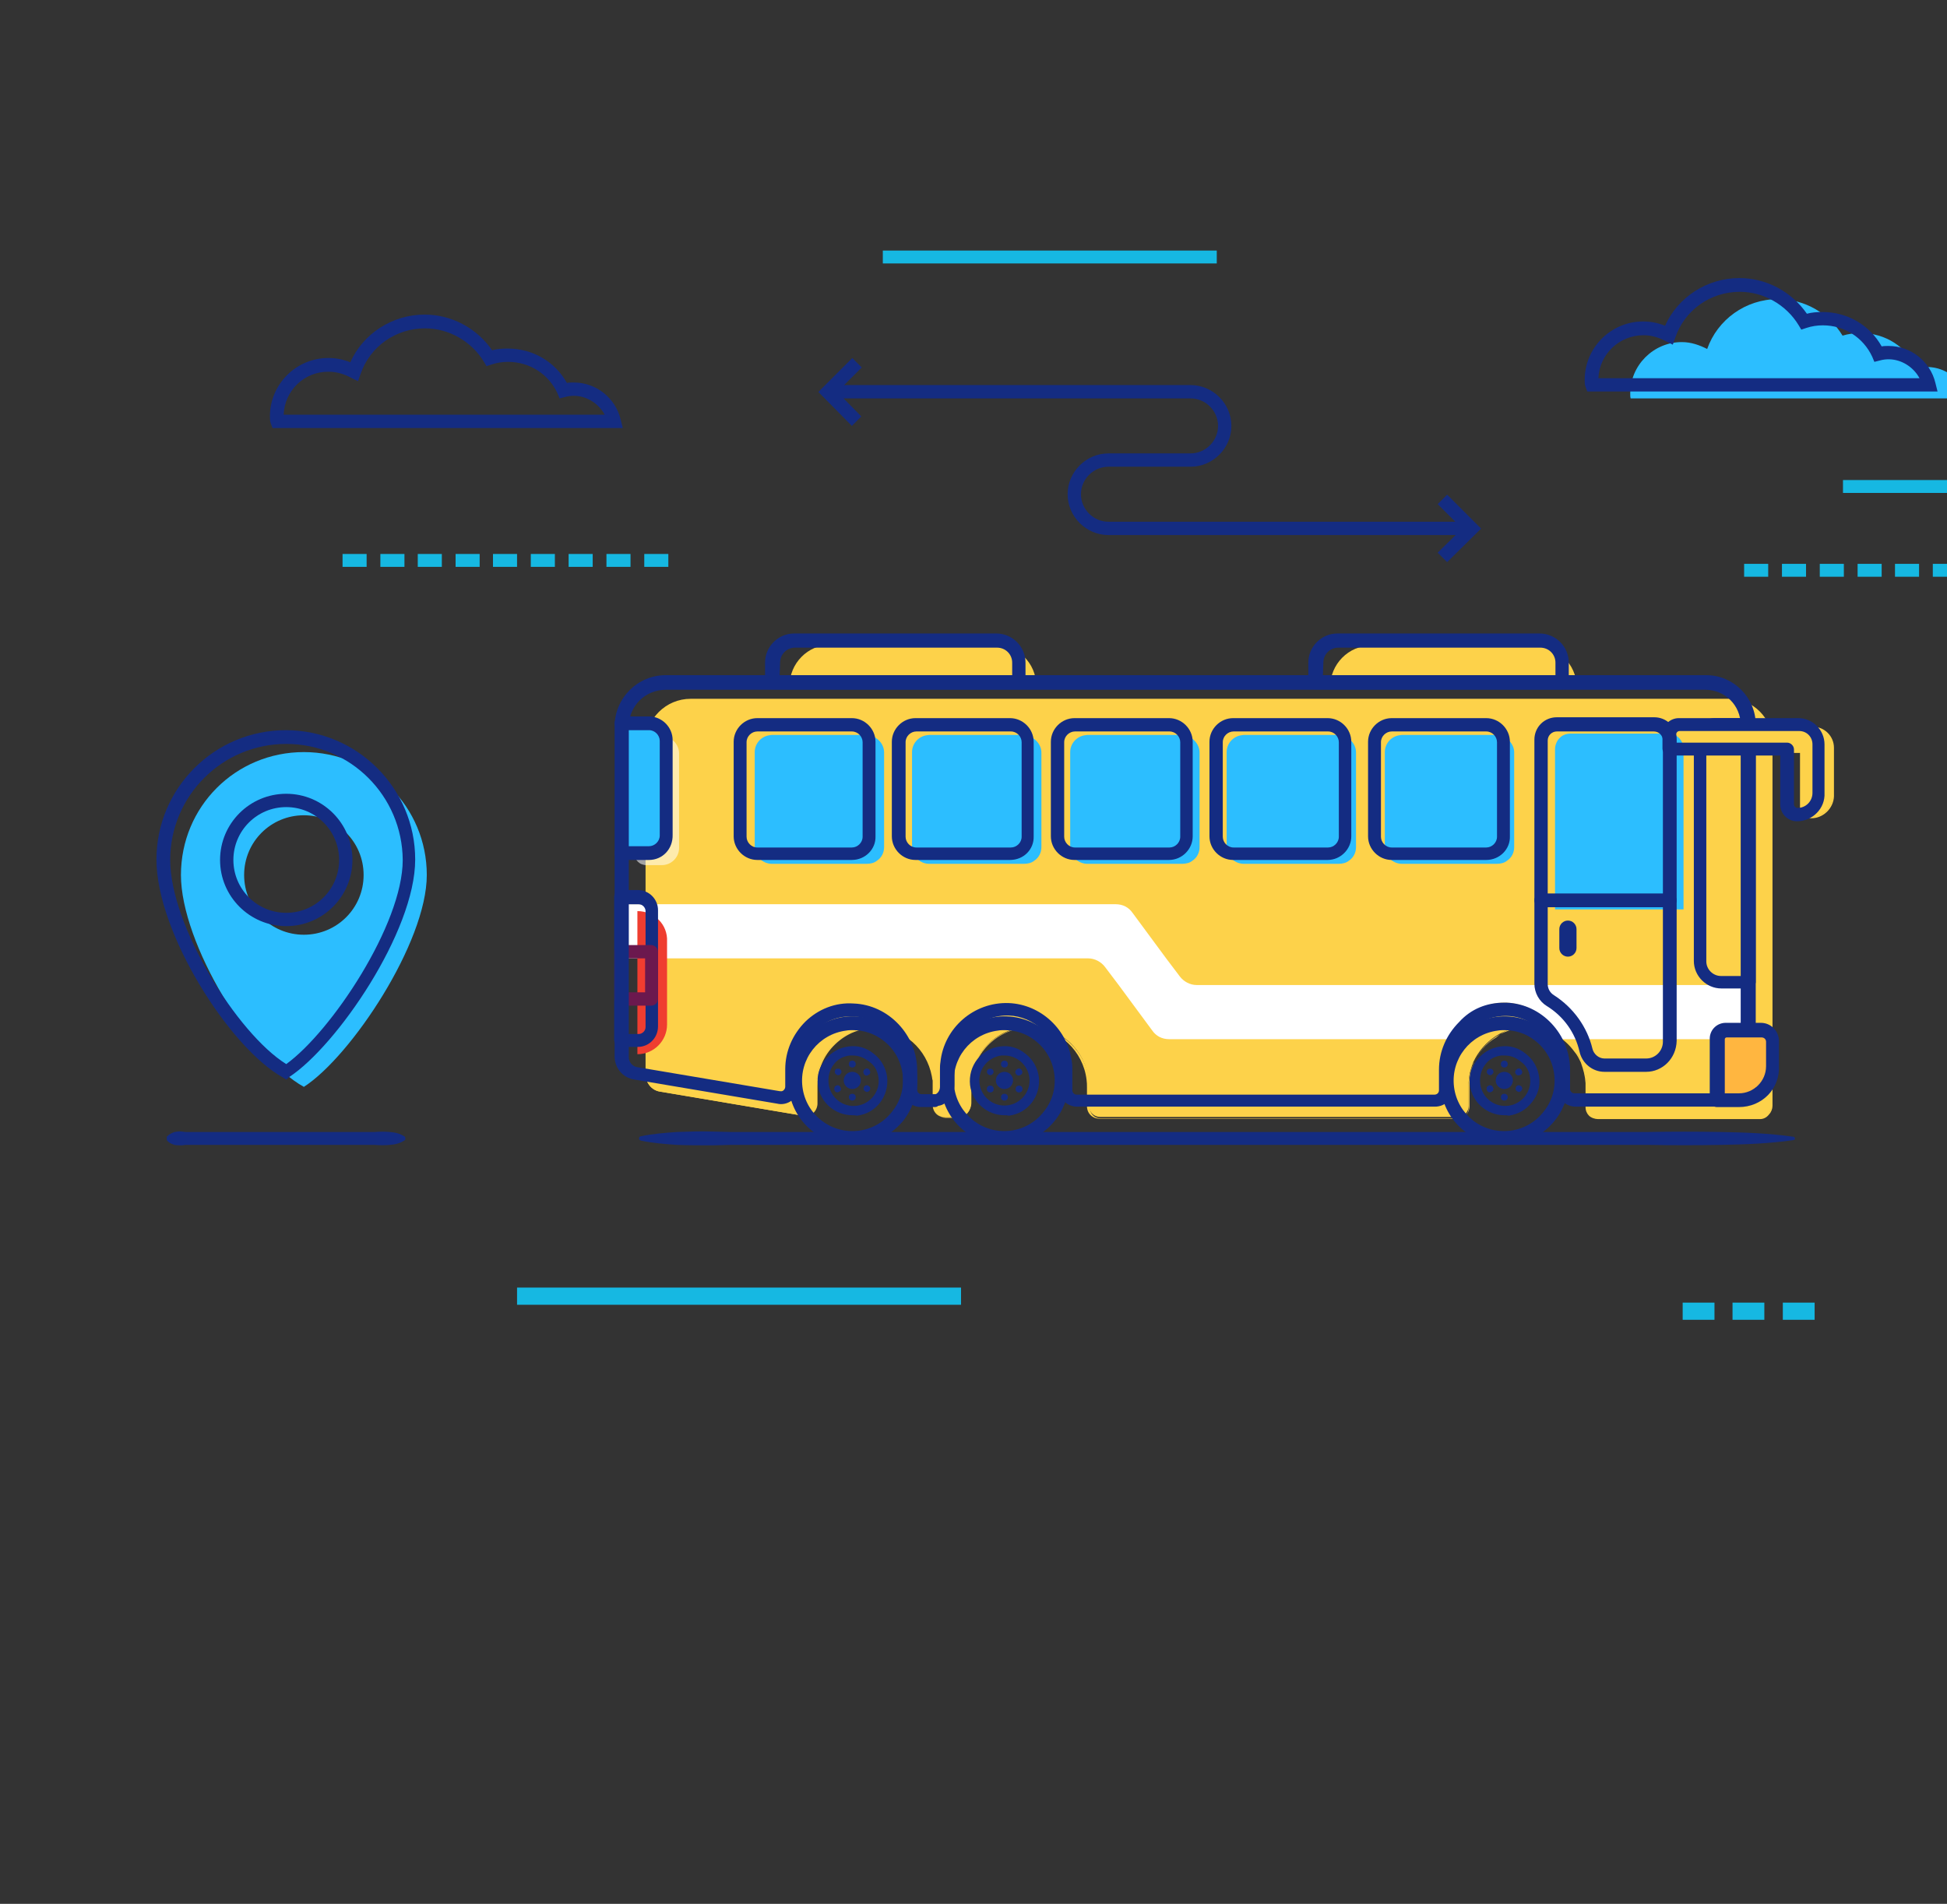 <?xml version="1.0" encoding="utf-8"?>
<!-- Generator: Adobe Illustrator 24.0.1, SVG Export Plug-In . SVG Version: 6.00 Build 0)  -->
<svg width="453" height="443" viewBox="0 0 453 443" fill="none" xmlns="http://www.w3.org/2000/svg">
<rect x="0" y="0" width="453" height="443" fill="#333333" stroke="none"/>
<style type="text/css">
	.st0{fill:#2CBEFF;}
	.st1{fill:#FDD24A;}
	.st2{fill:#16B8E2;}
	.st3{fill:#142C82;}
	.st4{fill:#DAEEF7;}
	.st5{fill:#FF5B7E;}
	.st6{opacity:0.3;fill:#E87B50;enable-background:new    ;}
	.st7{fill:#222323;}
	.st8{fill:#333333;}
	.st9{fill:#FFC0BB;}
	.st10{fill:#E2FAFA;}
	.st11{fill:#FEB546;}
	.st12{fill:#FFFFFF;}
	.st13{opacity:0.5;fill:#142C82;enable-background:new    ;}
	.st14{opacity:0.55;}
	.st15{fill:#EF3D30;}
	.st16{fill:#6B184E;}
	.st17{fill:#FFB640;}
	.st18{fill:none;stroke:#142C82;stroke-width:3.108;stroke-miterlimit:10;}
	.st19{fill:none;stroke:#142C82;stroke-width:3.142;stroke-miterlimit:10;}
	.st20{opacity:0.5;fill:none;stroke:#142C82;stroke-width:3.142;stroke-miterlimit:10;enable-background:new    ;}
	.st21{fill:none;stroke:#142C82;stroke-width:3.142;stroke-miterlimit:10;}
	.st22{opacity:0.5;fill:none;stroke:#142C82;stroke-width:3.142;stroke-miterlimit:10;enable-background:new    ;}
	.st23{fill:none;stroke:#142C82;stroke-width:3.142;stroke-miterlimit:10;}
	.st24{fill:none;stroke:#142C82;stroke-width:3.142;stroke-linecap:round;stroke-linejoin:round;stroke-miterlimit:10;}
	.st25{opacity:0.5;fill:none;stroke:#142C82;stroke-width:3.142;stroke-miterlimit:10;enable-background:new    ;}
	.st26{fill:none;stroke:#142C82;stroke-width:3.142;stroke-miterlimit:10;}
	.st27{fill:none;stroke:#142C82;stroke-width:3.142;stroke-miterlimit:10;}
</style>
<path class="st0" d="M457.8,92.9c-1-4.2-4.9-7.5-9.4-7.5c-0.8,0-1.7,0.1-2.5,0.3c-2.3-4.9-7.1-8.2-13-8.2c-1.5,0-2.9,0.2-4.2,0.6
	c-3.1-5.1-8.7-8.5-15-8.5c-7.6,0-14.1,4.8-16.5,11.6c-1.8-0.9-3.7-1.6-5.9-1.6c-6.6,0-12,5.4-12,12c0,0.4,0,0.8,0.1,1.1H457.8z"/>
<path class="st0" d="M70.7,175c-15.9,0-28.6,12.7-28.6,28.6c0,15.9,16.3,42.5,28.6,49.3c11-7.1,28.6-33.6,28.6-49.3
	C99.3,187.8,86.6,175,70.7,175z M70.7,217.5c-7.7,0-13.9-6.2-13.9-13.9c0-7.7,6.2-13.9,13.9-13.9c7.7,0,13.9,6.2,13.9,13.9
	C84.6,211.3,78.4,217.5,70.7,217.5z"/>
<g>
	<path class="st1" d="M231.3,150h-38c-5.4,0-9.6,4.4-9.6,9.6l0,0h57.4l0,0C241.1,154.2,236.7,150,231.3,150z"/>
</g>
<g>
	<path class="st1" d="M357.1,150.2h-38c-5.4,0-9.6,4.4-9.6,9.6l0,0h57.4l0,0C366.7,154.5,362.4,150.2,357.1,150.2z"/>
</g>
<path class="st2" d="M422.2,307.1h-7.4v-4h7.4C422.2,303.1,422.2,307.1,422.2,307.1z M410.5,307.1h-7.4v-4h7.4V307.1z M398.9,307.1
	h-7.4v-4h7.4V307.1z"/>
<rect x="120.3" y="299.6" class="st2" width="103.3" height="4"/>
<path class="st2" d="M481.6,134.2h-5.6v-3h5.6V134.2z M472.8,134.2h-5.6v-3h5.6V134.2z M464,134.2h-5.6v-3h5.6V134.2z M455.3,134.2
	h-5.6v-3h5.6V134.2z M446.5,134.2h-5.6v-3h5.6V134.2z M437.8,134.2h-5.6v-3h5.6V134.2z M429,134.2h-5.6v-3h5.6V134.2z M420.2,134.2
	h-5.6v-3h5.6V134.2z M411.4,134.2h-5.6v-3h5.6V134.2z"/>
<path class="st2" d="M155.5,131.9h-5.6v-3h5.6V131.9z M146.7,131.9h-5.6v-3h5.6V131.9z M137.9,131.9h-5.6v-3h5.6V131.9z
	 M129.1,131.9h-5.6v-3h5.6V131.9z M120.3,131.9h-5.6v-3h5.6V131.9z M111.6,131.9H106v-3h5.6V131.9z M102.8,131.9h-5.6v-3h5.6V131.9z
	 M94.1,131.9h-5.6v-3h5.6V131.9z M85.3,131.9h-5.6v-3h5.6V131.9z"/>
<rect x="428.8" y="111.7" class="st2" width="77.7" height="3"/>
<rect x="205.4" y="58.3" class="st2" width="77.7" height="3"/>
<path class="st3" d="M144.9,99.6H63.4L63,98.5c-0.2-0.5-0.2-1.1-0.2-1.6c0-7.5,6.1-13.6,13.6-13.6c1.7,0,3.4,0.3,5.1,1
	c3-6.7,9.8-11.1,17.3-11.1c6.2,0,12.1,3.1,15.7,8.3c1.1-0.3,2.3-0.4,3.6-0.4c5.8,0,11,3,13.8,8c0.5-0.1,1.1-0.1,1.6-0.1
	c5.2,0,9.7,3.6,10.9,8.6L144.9,99.6z M66,96.5h74.7c-1.4-2.6-4.2-4.4-7.2-4.4c-0.7,0-1.4,0.1-2.1,0.3l-1.2,0.3l-0.5-1.2
	c-2.1-4.5-6.5-7.3-11.5-7.3c-1.3,0-2.6,0.2-3.8,0.6l-1.2,0.4l-0.6-1c-2.9-4.8-8.2-7.8-13.7-7.8c-6.8,0-12.8,4.2-15,10.6l-0.6,1.7
	l-1.6-0.8c-1.7-0.9-3.4-1.4-5.2-1.4C70.8,86.4,66.2,90.9,66,96.5z"/>
<path class="st3" d="M450.8,91.1h-81.5l-0.4-1.1c-0.2-0.5-0.2-1.1-0.2-1.6c0-7.5,6.1-13.6,13.6-13.6c1.7,0,3.4,0.3,5.1,1
	c3-6.7,9.8-11.1,17.3-11.1c6.2,0,12.1,3.1,15.7,8.3c1.1-0.3,2.3-0.4,3.6-0.4c5.8,0,11,3,13.8,8c0.5-0.1,1.1-0.1,1.6-0.1
	c5.2,0,9.7,3.6,10.9,8.6L450.8,91.1z M371.9,88h74.7c-1.4-2.6-4.2-4.4-7.2-4.4c-0.7,0-1.4,0.1-2.1,0.3l-1.2,0.3l-0.5-1.2
	c-2.1-4.5-6.5-7.3-11.5-7.3c-1.3,0-2.6,0.2-3.8,0.6l-1.2,0.4l-0.6-1c-2.9-4.8-8.2-7.8-13.7-7.8c-6.8,0-12.8,4.2-15,10.6l-0.6,1.7
	l-1.6-0.8c-1.7-0.9-3.4-1.4-5.2-1.4C376.7,78,372.1,82.5,371.9,88z"/>
<g>
	<path class="st1" d="M412.1,172.8v84.7c0,0.7-0.3,1.3-0.7,1.9c-0.5,0.5-1.1,0.8-1.9,0.8h-37.7c-0.7,0-1.5-0.3-1.9-0.8
		c-0.5-0.5-0.7-1.1-0.7-1.9V253c0-0.3,0-0.7,0-1c-0.1-1.6-0.5-3.1-1.1-4.6c0-0.1-0.1-0.2-0.1-0.3c-0.4-0.9-0.9-1.8-1.5-2.5
		c-2.4-3.3-6.2-5.5-10.6-5.7c-2.9-0.1-5.6,0.7-7.9,2.2c-2.3,1.5-4,3.5-5.2,6c0,0.1-0.1,0.2-0.1,0.3c-0.3,0.7-0.5,1.5-0.7,2.2l0,0
		c0,0.2-0.1,0.4-0.1,0.5c0,0.2-0.1,0.5-0.1,0.7c0,0.3-0.1,0.7-0.1,1c0,0.2,0,0.4,0,0.7v4.8c0,1.5-1.1,2.6-2.6,2.6H256
		c-1.5,0-2.6-1.1-2.6-2.6V253c0-0.6,0-1.1-0.1-1.8c-0.8-6.6-6.2-12-13.1-12.3c-7.4-0.2-13.5,5.2-14.2,12.3c0,0.4-0.1,0.9-0.1,1.5
		v4.1c0,1.5-1.1,3-2.4,3.2h-3.6c-1.5,0-2.6-1.1-2.6-2.6V253c0-0.2,0-0.4,0-0.7c0-0.2,0-0.3,0-0.5c0-0.1,0-0.1,0-0.2
		c0-0.2,0-0.4-0.1-0.5c0,0,0,0,0-0.1c0-0.2-0.1-0.4-0.1-0.6c-1.2-6.2-6.4-11.1-13-11.3c-7.8-0.3-14.2,6-14.2,13.8v4.1
		c0,1.7-1.6,2.9-3.2,2.6l-33.2-5.6c-1.9-0.3-3.2-2-3.2-3.8v-76.9c0-5.7,4.6-10.3,10.3-10.3h241.6
		C407.8,162.9,412.1,167.3,412.1,172.8z"/>
	<path class="st1" d="M409.5,260.4h-37.7c-0.7,0-1.6-0.3-2.1-0.8c-0.5-0.5-0.8-1.2-0.8-2V253c0-0.4,0-0.7,0-1
		c-0.1-1.6-0.5-3.1-1-4.5c0-0.1-0.1-0.2-0.1-0.3c-0.4-0.8-0.8-1.7-1.5-2.5c-2.5-3.4-6.2-5.5-10.4-5.6c-2.8-0.1-5.4,0.6-7.8,2.1
		c-2.3,1.5-4,3.5-5.1,5.9c0,0.1-0.1,0.2-0.1,0.3c-0.3,0.7-0.5,1.3-0.7,2.2v0.1c0,0.2-0.1,0.3-0.1,0.5c0,0.2-0.1,0.4-0.1,0.7
		c0,0.3-0.1,0.7-0.1,1c0,0.2,0,0.4,0,0.7v4.8c0,1.6-1.2,2.9-2.9,2.9h-83.2c-1.6,0-2.9-1.2-2.9-2.9V253c0-0.6,0-1.1-0.1-1.8
		c-0.8-6.6-6.3-11.9-12.8-12.1c-7-0.2-13.2,5.1-13.9,12.1c0,0.4-0.1,0.9-0.1,1.3v4.1c0,1.6-1.2,3.2-2.6,3.4h-3.5
		c-1.6,0-2.9-1.2-2.9-2.9V253c0-0.2,0-0.4,0-0.7c0-0.2,0-0.3,0-0.5c0-0.1,0-0.1,0-0.2c0-0.2,0-0.3-0.1-0.5V251
		c0-0.2-0.1-0.4-0.1-0.6c-1.2-6.3-6.4-11-12.7-11.2c-3.7-0.1-7.1,1.2-9.8,3.8c-2.7,2.6-4.1,6-4.1,9.7v4.1c0,0.8-0.4,1.7-1,2.2
		c-0.6,0.5-1.6,0.7-2.4,0.6l-33.2-5.6c-2-0.3-3.4-2.1-3.4-4v-76.9c0-5.8,4.7-10.5,10.5-10.5h241.7c5.5,0,10,4.6,10,10v84.7
		c0,0.7-0.3,1.5-0.8,2C411,260.1,410.2,260.4,409.5,260.4z M355.4,238.7c0.2,0,0.3,0,0.5,0c4.2,0.1,8.2,2.3,10.7,5.8
		c0.5,0.8,1,1.7,1.5,2.6c0,0.1,0.1,0.2,0.1,0.3c0.6,1.5,1,3,1.1,4.7c0,0.3,0,0.6,0,1v4.5c0,0.6,0.2,1.2,0.7,1.7
		c0.4,0.4,1,0.7,1.8,0.7h37.7c0.6,0,1.2-0.3,1.8-0.7c0.4-0.4,0.7-1,0.7-1.7v-84.7c0-5.3-4.4-9.6-9.6-9.6H160.6c-5.5,0-10,4.5-10,10
		v76.9c0,1.8,1.2,3.3,3.1,3.6l33.2,5.6c0.7,0.1,1.5,0,2-0.5c0.5-0.4,0.9-1.1,0.9-1.9v-4.1c0-3.8,1.6-7.4,4.2-10
		c2.8-2.7,6.3-4,10.2-3.9c6.4,0.2,11.9,5,13.2,11.5c0,0.2,0.1,0.4,0.1,0.7v0.1c0,0.2,0,0.3,0.1,0.5c0,0.1,0,0.2,0,0.2
		c0,0.2,0,0.3,0,0.5s0,0.5,0,0.7v4.5c0,1.3,1,2.4,2.4,2.4h3.5c1.1-0.2,2.2-1.7,2.2-3v-4.1c0-0.5,0-0.9,0.1-1.5
		c0.7-7.3,7-12.7,14.4-12.5c6.7,0.2,12.4,5.6,13.3,12.5c0.1,0.6,0.1,1.1,0.1,1.8v4.5c0,1.3,1,2.4,2.4,2.4h83.3c1.3,0,2.4-1,2.4-2.4
		v-4.8c0-0.2,0-0.5,0-0.7c0-0.4,0.1-0.7,0.1-1.1c0-0.2,0.1-0.5,0.1-0.7c0-0.2,0.1-0.4,0.1-0.5l0,0c0.2-0.7,0.4-1.6,0.7-2.2
		c0-0.1,0.1-0.2,0.1-0.3c1.1-2.5,2.9-4.7,5.3-6.1C350.3,239.5,352.7,238.7,355.4,238.7z"/>
</g>
<g>
	<path class="st12" d="M406.8,229.2v12.6h-44.1c0-0.1-0.1-0.2-0.1-0.3c-0.4-0.9-0.9-1.8-1.5-2.5c-2.4-3.3-6.2-5.5-10.6-5.7
		c-2.9-0.1-5.6,0.7-7.9,2.2c-2.3,1.5-4,3.5-5.2,6c0,0.1-0.1,0.2-0.1,0.3h-65.3c-1.6,0-3-0.7-3.9-2l-7.9-10.7l-3.1-4.1
		c-0.9-1.2-2.4-2-3.9-2H144.6v-12.6h115c1.6,0,3,0.7,3.9,2l7.9,10.7l3.1,4.1c0.9,1.2,2.4,2,3.9,2L406.8,229.2L406.8,229.2z"/>
</g>
<g>
	<path class="st0" d="M205.7,175.1v22c0,1.3-0.6,2.5-1.7,3.2c-0.6,0.5-1.5,0.7-2.4,0.7h-22c-2.2,0-4-1.8-4-4v-22
		c0-2,1.5-3.6,3.3-3.9c0.2,0,0.5-0.1,0.7-0.1h22C204,171.2,205.7,173,205.7,175.1z"/>
</g>
<g>
	<path class="st0" d="M242.3,175.1v22c0,1.3-0.6,2.5-1.7,3.2c-0.6,0.5-1.5,0.7-2.4,0.7h-22c-2.2,0-4-1.8-4-4v-22
		c0-2,1.5-3.6,3.3-3.9c0.2,0,0.5-0.1,0.7-0.1h22C240.4,171.2,242.3,173,242.3,175.1z"/>
</g>
<g>
	<path class="st0" d="M279.1,175.1v22c0,1.3-0.6,2.5-1.7,3.2c-0.6,0.5-1.5,0.7-2.4,0.7h-22c-2.2,0-4-1.8-4-4v-22
		c0-2,1.5-3.6,3.3-3.9c0.2,0,0.5-0.1,0.7-0.1h22C277.3,171.2,279.1,173,279.1,175.1z"/>
</g>
<g>
	<path class="st0" d="M315.5,175.1v22c0,1.3-0.6,2.5-1.7,3.2c-0.6,0.5-1.5,0.7-2.4,0.7h-22c-2.2,0-4-1.8-4-4v-22
		c0-2,1.5-3.6,3.3-3.9c0.2,0,0.5-0.1,0.7-0.1h22C313.8,171.2,315.5,173,315.5,175.1z"/>
</g>
<g>
	<path class="st0" d="M352.3,175.1v22c0,1.3-0.6,2.5-1.7,3.2c-0.6,0.5-1.5,0.7-2.4,0.7h-22c-2.2,0-4-1.8-4-4v-22
		c0-2,1.5-3.6,3.3-3.9c0.2,0,0.5-0.1,0.7-0.1h22C350.5,171.2,352.3,173,352.3,175.1z"/>
</g>
<g>
	<path class="st0" d="M155.1,172.6v22c0,0.4-0.1,0.7-0.2,1.1c-0.3,1.2-1.2,2.2-2.5,2.6c-0.4,0.2-0.9,0.2-1.3,0.2h-6.4v-29.9h6.4
		C153.2,168.6,155.1,170.4,155.1,172.6z"/>
</g>
<g class="st14">
	<path class="st12" d="M158,175.3v22c0,2.2-1.8,4-4,4h-3.6c-1.6,0-2.8-1.2-2.8-2.8v-0.6h3.5c2.2,0,4-1.8,4-4v-22c0-0.1,0-0.3,0-0.4
		C156.7,171.9,158,173.5,158,175.3z"/>
</g>
<g>
	<path class="st3" d="M406.8,230h-6.3c-3.5,0-6.4-2.9-6.4-6.4V172c0-2.7,2.2-4.9,4.9-4.9h7.9c0.8,0,1.6,0.7,1.6,1.6v59.9
		C408.4,229.3,407.7,230,406.8,230z M398.9,170.2c-1,0-1.9,0.8-1.9,1.9v51.6c0,1.9,1.6,3.4,3.4,3.4h4.9v-56.9H398.9z"/>
</g>
<g>
	<path class="st15" d="M148.3,212L148.3,212v33.3l0,0c3.8,0,6.9-3.1,6.9-6.9v-19.3C155.4,215.1,152.2,212,148.3,212z"/>
</g>
<g>
	<path class="st0" d="M391.7,174.3v37.3h-29.9v-37.3c0-1,0.5-2.1,1.2-2.7c0.6-0.6,1.5-0.9,2.4-0.9h22.7
		C390,170.6,391.7,172.2,391.7,174.3z"/>
</g>
<g>
	<path class="st3" d="M148.4,243.6h-3.9c-0.8,0-1.6-0.7-1.6-1.6v-33.3c0-0.8,0.7-1.6,1.6-1.6h3.9c2.6,0,4.7,2.1,4.7,4.7v27
		C153.1,241.5,151,243.6,148.4,243.6z M146.2,240.6h2.4c0.8,0,1.6-0.7,1.6-1.6v-27c0-0.8-0.7-1.6-1.6-1.6h-2.4V240.6z"/>
</g>
<g>
	<path class="st16" d="M151.5,234h-6.9c-0.8,0-1.6-0.7-1.6-1.6v-10.9c0-0.8,0.7-1.6,1.6-1.6h6.9c0.8,0,1.6,0.7,1.6,1.6v10.9
		C153.1,233.3,152.4,234,151.5,234z M146.2,230.9h3.9V223h-3.9V230.9z"/>
</g>
<g>
	<path class="st3" d="M383,249.4h-9.7c-2.8,0-5.2-2-5.8-4.7c-1-4.4-3.7-8.2-7.6-10.6c-1.8-1.1-2.9-3.1-2.9-5.2v-56.8
		c0-2.9,2.3-5.2,5.2-5.2h22.7c2.9,0,5.2,2.3,5.2,5.2v70.1C390,246.3,386.8,249.4,383,249.4z M362.2,170.2c-1.1,0-2.1,0.9-2.1,2.1
		V229c0,1,0.5,2,1.5,2.6c4.5,2.9,7.7,7.4,8.9,12.4c0.3,1.3,1.5,2.3,2.8,2.3h9.7c2.2,0,3.9-1.8,3.9-3.9v-70.1c0-1.1-0.9-2.1-2.1-2.1
		H362.2z"/>
</g>
<g>
	<path class="st3" d="M345.8,200.1h-22c-3,0-5.5-2.5-5.5-5.5v-22c0-3,2.5-5.5,5.5-5.5h22c3,0,5.5,2.5,5.5,5.5v22
		C351.4,197.6,348.9,200.1,345.8,200.1z M323.8,170.2c-1.3,0-2.5,1.1-2.5,2.5v22c0,1.3,1.1,2.5,2.5,2.5h22c1.3,0,2.5-1.1,2.5-2.5
		v-22c0-1.3-1.1-2.5-2.5-2.5H323.8z"/>
</g>
<g>
	<path class="st3" d="M308.9,200.1h-22c-3,0-5.5-2.5-5.5-5.5v-22c0-3,2.5-5.5,5.5-5.5h22c3,0,5.5,2.5,5.5,5.5v22
		C314.4,197.6,311.9,200.1,308.9,200.1z M287,170.2c-1.3,0-2.5,1.1-2.5,2.5v22c0,1.3,1.1,2.5,2.5,2.5h22c1.3,0,2.5-1.1,2.5-2.5v-22
		c0-1.3-1.1-2.5-2.5-2.5H287z"/>
</g>
<g>
	<path class="st3" d="M272,200.1h-22c-3,0-5.5-2.5-5.5-5.5v-22c0-3,2.5-5.5,5.5-5.5h22c3,0,5.5,2.5,5.5,5.5v22
		C277.5,197.6,275,200.1,272,200.1z M250.1,170.2c-1.3,0-2.5,1.1-2.5,2.5v22c0,1.3,1.1,2.5,2.5,2.5h22c1.3,0,2.5-1.1,2.5-2.5v-22
		c0-1.3-1.1-2.5-2.5-2.5H250.1z"/>
</g>
<g>
	<path class="st3" d="M235,200.1h-22c-3,0-5.5-2.5-5.5-5.5v-22c0-3,2.5-5.5,5.5-5.5h22c3,0,5.5,2.5,5.5,5.5v22
		C240.6,197.6,238.2,200.1,235,200.1z M213.2,170.2c-1.3,0-2.5,1.1-2.5,2.5v22c0,1.3,1.1,2.5,2.5,2.5h22c1.3,0,2.5-1.1,2.5-2.5v-22
		c0-1.3-1.1-2.5-2.5-2.5H213.2z"/>
</g>
<g>
	<path class="st3" d="M198.2,200.1h-22c-3,0-5.5-2.5-5.5-5.5v-22c0-3,2.5-5.5,5.5-5.5h22c3,0,5.5,2.5,5.5,5.5v22
		C203.8,197.6,201.3,200.1,198.2,200.1z M176.2,170.2c-1.3,0-2.5,1.1-2.5,2.5v22c0,1.3,1.1,2.5,2.5,2.5h22c1.3,0,2.5-1.1,2.5-2.5
		v-22c0-1.3-1.1-2.5-2.5-2.5H176.2z"/>
</g>
<g>
	<path class="st3" d="M151,200.1h-6.4c-0.8,0-1.6-0.7-1.6-1.6s0.7-1.6,1.6-1.6h6.4c1.3,0,2.5-1.1,2.5-2.5v-22c0-1.3-1.1-2.5-2.5-2.5
		h-6.4c-0.8,0-1.6-0.7-1.6-1.6s0.7-1.6,1.6-1.6h6.4c3,0,5.5,2.5,5.5,5.5v22C156.6,197.6,154.1,200.1,151,200.1z"/>
</g>
<g>
	<path class="st3" d="M388.5,211.1h-29.9c-0.8,0-1.6-0.7-1.6-1.6s0.7-1.6,1.6-1.6h29.9c0.8,0,1.6,0.7,1.6,1.6
		S389.3,211.1,388.5,211.1z"/>
</g>
<g>
	<path class="st3" d="M364.8,222.6L364.8,222.6c-1.1,0-2-0.9-2-2v-4.4c0-1.1,0.9-2,2-2l0,0c1.1,0,2,0.9,2,2v4.4
		C366.8,221.7,365.9,222.6,364.8,222.6z"/>
</g>
<g>
	<path class="st3" d="M217.4,257.6c-0.2,0-0.3,0-0.5,0h-2.6c-2.4,0-4.2-1.9-4.2-4.2v-4.5c0-6.6-5.3-12.2-11.7-12.4
		c-3.3-0.1-6.4,1-8.8,3.4c-2.4,2.3-3.7,5.4-3.7,8.7v4.1c0,1.2-0.6,2.5-1.6,3.3c-1,0.8-2.3,1.1-3.5,0.8l-33.2-5.6
		c-2.7-0.4-4.6-2.7-4.6-5.4V169c0-6.5,5.3-11.9,11.9-11.9h242.1c6.3,0,11.5,5.2,11.5,11.5v84.7c0,2.4-1.9,4.2-4.2,4.2h-37.7
		c-2.4,0-4.2-1.9-4.2-4.2v-4.5c0-6.6-5.3-12.2-11.7-12.4c-3.3-0.1-6.4,1.1-8.9,3.4c-2.4,2.3-3.7,5.4-3.7,8.7v4.8
		c0,2.4-1.9,4.2-4.2,4.2h-83.3c-2.4,0-4.2-1.9-4.2-4.2v-4.5c0-0.5,0-1-0.1-1.6c-0.7-6-5.7-10.7-11.6-10.9
		c-6.3-0.2-11.8,4.6-12.5,10.9c0,0.4-0.1,0.8-0.1,1.2v4.1c0,2.2-1.7,4.5-3.7,4.8c0,0,0,0-0.1,0C218,257.6,217.6,257.6,217.4,257.6z
		 M350,233.3c0.2,0,0.4,0,0.5,0c8.2,0.3,14.8,7.4,14.8,15.6v4.5c0,0.5,0.4,1,1,1h37.7c0.5,0,1-0.4,1-1v-84.7c0-4.6-3.7-8.2-8.2-8.2
		H154.9c-4.8,0-8.6,3.8-8.6,8.6v76.9c0,1.1,0.8,2.1,1.9,2.3l33.2,5.6c0,0,0,0,0.1,0c0.4,0.1,0.7-0.1,0.8-0.2
		c0.1-0.1,0.4-0.4,0.4-0.8v-4.1c0-4.2,1.7-8.1,4.7-11.1c3-2.9,7-4.5,11.2-4.2c8.2,0.3,14.8,7.4,14.8,15.6v4.5c0,0.5,0.4,1,1,1h2.7
		c0,0,0,0,0.1,0h0.5c0.5-0.2,1-0.9,1-1.7v-4.1c0-0.5,0-1,0.1-1.6c0.8-8,7.8-14.1,15.9-13.8c7.5,0.3,13.8,6.2,14.7,13.8
		c0.1,0.6,0.1,1.2,0.1,2v4.5c0,0.5,0.4,1,1,1h83.3c0.5,0,1-0.4,1-1v-4.8c0-4.2,1.7-8.1,4.7-11.1C342.3,234.7,346,233.3,350,233.3z"
		/>
</g>
<g>
	<path class="st17" d="M408.5,239.8h-5.6c-1.8,0-3.2,1.5-3.2,3.2v13.1h0.8c6.7,0,12.1-5.4,12.1-12.1l0,0
		C412.5,241.5,410.8,239.8,408.5,239.8z"/>
	<path class="st16" d="M404.6,256.3h-5.3v-14.4c0-1.2,1-2.3,2.3-2.3h8.2c1.6,0,2.9,1.3,2.9,2.9v5.7
		C412.7,252.5,409.1,256.3,404.6,256.3z M399.9,255.7h4.8c4.2,0,7.7-3.4,7.7-7.7v-5.7c0-1.3-1.1-2.5-2.5-2.5h-8.2
		c-1,0-1.9,0.8-1.9,1.9v14H399.9z"/>
</g>
<g>
	<path class="st3" d="M404.6,257.6h-5.1c-0.9,0-1.7-0.7-1.7-1.7v-14.2c0-2.1,1.7-3.7,3.7-3.7h8.2c2.4,0,4.2,2,4.2,4.2v5.7
		C414.2,253.4,409.9,257.6,404.6,257.6z M401.2,254.4h3.4c3.4,0,6.3-2.8,6.3-6.3v-5.7c0-0.6-0.5-1-1-1h-8.2c-0.2,0-0.4,0.2-0.4,0.4
		v12.6H401.2z"/>
</g>
<g>
	<path class="st3" d="M350,266.4c-7.5,0-13.9-5.5-14.8-13.1c-1-8.2,4.8-15.6,13-16.7c8.2-1,15.6,4.8,16.7,13c1,8.2-4.8,15.6-13,16.7
		C351.3,266.3,350.7,266.4,350,266.4z M350,239.7c-0.5,0-1,0-1.5,0.1c-6.4,0.8-11,6.6-10.2,13.1c0.8,6.4,6.6,11,13.1,10.2
		c3.1-0.4,5.9-2,7.8-4.5c2-2.5,2.8-5.6,2.4-8.7c-0.4-3.1-2-5.9-4.5-7.8C355.1,240.5,352.6,239.7,350,239.7z"/>
</g>
<g>
	<circle class="st3" cx="350" cy="251.4" r="2"/>
</g>
<g>
	<circle class="st3" cx="350" cy="247.6" r="0.8"/>
</g>
<g>
	<circle class="st3" cx="350" cy="255.3" r="0.8"/>
</g>
<g>
	<path class="st3" d="M347,248.7c0.4,0.2,0.6,0.6,0.4,1c-0.2,0.4-0.6,0.6-1,0.4c-0.4-0.2-0.6-0.6-0.4-1
		C346.1,248.7,346.6,248.6,347,248.7z"/>
</g>
<g>
	<path class="st3" d="M353.7,252.6c0.4,0.2,0.6,0.6,0.4,1c-0.2,0.4-0.6,0.6-1,0.4c-0.4-0.2-0.6-0.6-0.4-1
		C352.8,252.6,353.3,252.4,353.7,252.6z"/>
</g>
<g>
	<path class="st3" d="M346.2,252.7c0.4-0.3,0.9-0.2,1.1,0.2c0.3,0.4,0.2,0.9-0.2,1.1c-0.4,0.3-0.9,0.2-1.1-0.2
		C345.8,253.5,345.8,252.9,346.2,252.7z"/>
</g>
<g>
	<path class="st3" d="M352.9,248.8c0.4-0.3,0.9-0.2,1.1,0.2c0.3,0.4,0.2,0.9-0.2,1.1c-0.4,0.2-0.9,0.2-1.1-0.2
		C352.4,249.6,352.5,249.1,352.9,248.8z"/>
</g>
<g>
	<path class="st3" d="M350,259.5c-4,0-7.5-3-8-7c-0.3-2.2,0.3-4.2,1.7-5.9c1.3-1.7,3.2-2.8,5.4-3.1c2.2-0.3,4.2,0.3,5.9,1.7
		c1.7,1.3,2.8,3.2,3.1,5.4c0.3,2.2-0.3,4.2-1.7,5.9c-1.3,1.7-3.2,2.8-5.4,3.1C350.7,259.5,350.4,259.5,350,259.5z M350,245.6
		c-0.2,0-0.5,0-0.7,0c-1.6,0.2-2.9,0.9-3.8,2.2c-0.9,1.2-1.3,2.8-1.1,4.4c0.4,3.2,3.3,5.5,6.5,5.1c3.2-0.4,5.5-3.3,5.1-6.5l0,0
		c-0.2-1.6-0.9-2.9-2.2-3.8C352.6,246,351.4,245.6,350,245.6z"/>
</g>
<g>
	<path class="st3" d="M233.7,266.4c-7.5,0-13.9-5.5-14.8-13.1c-1-8.2,4.8-15.6,13-16.7c8.2-1,15.6,4.8,16.7,13
		c1,8.2-4.8,15.6-13,16.7C234.9,266.3,234.3,266.4,233.7,266.4z M233.7,239.7c-0.5,0-1,0-1.5,0.1c-6.4,0.8-11,6.6-10.2,13.1
		c0.8,6.4,6.7,11,13.1,10.2c3.1-0.4,5.9-2,7.8-4.5c2-2.5,2.8-5.6,2.4-8.7s-2-5.9-4.5-7.8C238.8,240.5,236.3,239.7,233.7,239.7z"/>
</g>
<g>
	<circle class="st3" cx="233.7" cy="251.4" r="2"/>
</g>
<g>
	<circle class="st3" cx="233.7" cy="247.6" r="0.8"/>
</g>
<g>
	<circle class="st3" cx="233.7" cy="255.3" r="0.8"/>
</g>
<g>
	<path class="st3" d="M230.7,248.7c0.4,0.2,0.6,0.6,0.4,1c-0.2,0.4-0.6,0.6-1,0.4c-0.4-0.2-0.6-0.6-0.4-1
		C229.8,248.7,230.3,248.6,230.7,248.7z"/>
</g>
<g>
	<circle class="st3" cx="237.1" cy="253.4" r="0.8"/>
</g>
<g>
	<circle class="st3" cx="230.4" cy="253.4" r="0.8"/>
</g>
<g>
	<path class="st3" d="M236.6,248.8c0.4-0.3,0.9-0.2,1.1,0.2c0.3,0.4,0.2,0.9-0.2,1.1c-0.4,0.3-0.9,0.2-1.1-0.2
		C236.1,249.6,236.2,249.1,236.6,248.8z"/>
</g>
<g>
	<path class="st3" d="M233.7,259.5c-4,0-7.5-3-8-7c-0.5-4.5,2.6-8.5,7-9c2.2-0.3,4.2,0.3,5.9,1.7c1.7,1.3,2.8,3.2,3.1,5.4
		c0.5,4.5-2.6,8.5-7,9C234.4,259.5,234,259.5,233.7,259.5z M233.7,245.6c-0.2,0-0.5,0-0.7,0c-3.2,0.4-5.5,3.3-5.1,6.5
		c0.4,3.2,3.3,5.5,6.5,5.1s5.5-3.3,5.1-6.5C239.1,247.8,236.6,245.6,233.7,245.6z"/>
</g>
<g>
	<path class="st3" d="M237.1,160.4h-57.4c-0.9,0-1.7-0.7-1.7-1.7v-4.5c0-3.7,3-6.8,6.8-6.8h47c3.7,0,6.8,3,6.8,6.8v4.5
		C238.7,159.7,237.9,160.4,237.1,160.4z M181.4,157.1h54.1v-2.9c0-2-1.6-3.5-3.5-3.5h-47c-2,0-3.5,1.6-3.5,3.5L181.4,157.1
		L181.4,157.1z"/>
</g>
<g>
	<path class="st3" d="M363.5,160.4h-57.4c-0.9,0-1.7-0.7-1.7-1.7v-4.5c0-3.7,3-6.8,6.8-6.8h47c3.7,0,6.8,3,6.8,6.8v4.5
		C365.1,159.7,364.3,160.4,363.5,160.4z M307.8,157.1h54.1v-2.9c0-2-1.6-3.5-3.5-3.5h-47c-2,0-3.5,1.6-3.5,3.5L307.8,157.1
		L307.8,157.1z"/>
</g>
<g>
	<path class="st3" d="M198.3,266.4c-7.5,0-13.9-5.5-14.8-13.1c-1-8.2,4.8-15.6,13-16.7c3.9-0.5,7.9,0.6,11.1,3
		c3.1,2.5,5.2,6,5.7,9.9c0.5,3.9-0.6,7.9-3,11.1c-2.5,3.1-6,5.2-9.9,5.7C199.5,266.3,198.9,266.4,198.3,266.4z M198.4,239.7
		c-0.5,0-1,0-1.5,0.1c-6.4,0.8-11,6.6-10.2,13.1s6.7,11,13.1,10.2c3.1-0.4,5.9-2,7.8-4.5c2-2.5,2.8-5.6,2.4-8.7s-2-5.9-4.5-7.8
		C203.4,240.5,201,239.7,198.4,239.7z"/>
</g>
<g>
	<circle class="st3" cx="198.3" cy="251.4" r="2"/>
</g>
<g>
	<circle class="st3" cx="198.3" cy="247.6" r="0.8"/>
</g>
<g>
	<circle class="st3" cx="198.3" cy="255.3" r="0.8"/>
</g>
<g>
	<path class="st3" d="M195.3,248.7c0.4,0.2,0.6,0.6,0.4,1s-0.6,0.6-1,0.4c-0.4-0.2-0.6-0.6-0.4-1
		C194.3,248.7,194.8,248.6,195.3,248.7z"/>
</g>
<g>
	<path class="st3" d="M202,252.6c0.4,0.2,0.6,0.6,0.4,1c-0.2,0.4-0.6,0.6-1,0.4c-0.4-0.2-0.6-0.6-0.4-1
		C201.1,252.6,201.6,252.4,202,252.6z"/>
</g>
<g>
	<path class="st3" d="M194.4,252.7c0.4-0.3,0.9-0.2,1.1,0.2c0.3,0.4,0.2,0.9-0.2,1.1c-0.4,0.3-0.9,0.2-1.1-0.2
		S194.1,252.9,194.4,252.7z"/>
</g>
<g>
	<path class="st3" d="M201.2,248.8c0.4-0.3,0.9-0.2,1.1,0.2c0.3,0.4,0.2,0.9-0.2,1.1c-0.4,0.3-0.9,0.2-1.1-0.2
		C200.8,249.6,200.8,249.1,201.2,248.8z"/>
</g>
<g>
	<path class="st3" d="M198.3,259.5c-4,0-7.5-3-8-7c-0.3-2.2,0.3-4.2,1.7-5.9c1.3-1.7,3.2-2.8,5.4-3.1c2.2-0.3,4.2,0.3,5.9,1.7
		c1.7,1.3,2.8,3.2,3.1,5.4c0.5,4.5-2.6,8.5-7,9C199,259.5,198.7,259.5,198.3,259.5z M198.4,245.6c-0.2,0-0.5,0-0.7,0
		c-1.6,0.2-2.9,0.9-3.8,2.2c-0.9,1.2-1.3,2.8-1.1,4.4c0.4,3.2,3.3,5.5,6.5,5.1c3.2-0.4,5.5-3.3,5.1-6.5l0,0
		c-0.2-1.6-0.9-2.9-2.2-3.8C200.9,246,199.6,245.6,198.4,245.6z"/>
</g>
<g>
	<path class="st3" d="M417.2,265.3c-5.6,0.8-11.2,1-16.8,1.1c-5.6,0.1-11.2,0.1-16.8,0h-8.4h-8.4H350h-67h-67h-33.5h-8.4H170
		l-4.1,0.1c-2.8,0-5.6,0-8.4-0.1c-2.8-0.2-5.6-0.4-8.4-1c-0.3-0.1-0.5-0.3-0.4-0.6c0-0.2,0.2-0.4,0.4-0.4c2.8-0.6,5.6-0.8,8.4-1
		c2.8-0.1,5.6-0.2,8.4-0.1l4.1,0.1h4.1h8.4H216h67h67h16.8h8.4h8.4c5.6-0.1,11.2-0.1,16.8,0c5.6,0.1,11.2,0.3,16.8,1.1
		c0.3,0,0.5,0.3,0.4,0.6C417.6,265.1,417.4,265.3,417.2,265.3z"/>
</g>
<g>
	<path class="st3" d="M94.2,265.3c-1.2,0.8-2.3,1-3.5,1.1c-1.2,0.1-2.3,0.1-3.5,0h-1.7h-1.7h-3.5H66.6H52.7h-6.9h-1.7h-0.9l-0.9,0.1
		c-0.6,0-1.2,0-1.7-0.1c-0.6-0.2-1.2-0.4-1.7-1c-0.1-0.1-0.1-0.3-0.1-0.6c0-0.2,0-0.4,0.1-0.4c0.6-0.6,1.2-0.8,1.7-1
		c0.6-0.1,1.2-0.2,1.7-0.1l0.9,0.1h0.9h1.7h6.9h13.8h13.8h3.5h1.7h1.7c1.2-0.1,2.3-0.1,3.5,0s2.3,0.3,3.5,1.1c0.1,0,0.1,0.3,0.1,0.6
		C94.3,265.1,94.3,265.3,94.2,265.3z"/>
</g>
<g>
	<path class="st3" d="M516.3,265.3c-1.2,0.8-2.3,1-3.5,1.1s-2.3,0.1-3.5,0h-1.7h-1.7h-3.5h-13.8h-13.8h-6.9h-1.7h-0.9l-0.9,0.1
		c-0.6,0-1.2,0-1.7-0.1c-0.6-0.2-1.2-0.4-1.7-1c-0.1-0.1-0.1-0.3-0.1-0.6c0-0.2,0-0.4,0.1-0.4c0.6-0.6,1.2-0.8,1.7-1
		c0.6-0.1,1.2-0.2,1.7-0.1l0.9,0.1h0.9h1.7h6.9h13.8h13.8h3.5h1.7h1.7c1.2-0.1,2.3-0.1,3.5,0s2.3,0.3,3.5,1.1c0.1,0,0.1,0.3,0.1,0.6
		C516.4,265.1,516.4,265.3,516.3,265.3z"/>
</g>
<g>
	<path class="st1" d="M426.4,173.8v11.3c0,2.8-2.3,5-5,5c-1.3,0-2.4-1-2.4-2.4v-12.8h-27.4v-3.3c0-1.3,1-2.4,2.4-2.4h27.8
		C424.3,169.2,426.4,171.2,426.4,173.8z"/>
	<path class="st1" d="M421.4,190.4c-1.5,0-2.6-1.1-2.6-2.6v-12.6h-27.4v-3.5c0-1.5,1.1-2.6,2.6-2.6h27.8c2.7,0,4.9,2.2,4.9,4.9v11.3
		C426.6,188,424.3,190.4,421.4,190.4z M391.9,174.6h27.4v13.2c0,1.1,0.9,2.2,2.2,2.2c2.7,0,4.8-2.2,4.8-4.8v-11.3
		c0-2.4-2-4.4-4.4-4.4h-27.8c-1.1,0-2.1,0.9-2.1,2.1v3H391.9z"/>
</g>
<g>
	<path class="st3" d="M418.1,191.1c-2.2,0-3.9-1.8-3.9-3.9v-11.4h-25.8c-0.8,0-1.6-0.7-1.6-1.6v-3.3c0-2.2,1.8-3.8,3.8-3.8h27.8
		c3.4,0,6.1,2.8,6.1,6.1v11.3C424.7,188.1,421.7,191.1,418.1,191.1z M390,172.8h25.8c0.8,0,1.6,0.7,1.6,1.6v12.8
		c0,0.4,0.4,0.8,0.8,0.8c2,0,3.5-1.6,3.5-3.5v-11.3c0-1.7-1.3-3.1-3.1-3.1h-27.8c-0.4,0-0.8,0.3-0.8,0.8V172.8z"/>
</g>
<path class="st3" d="M66.6,251.2l-0.8-0.5c-12.3-6.8-29.4-33.6-29.4-50.7c0-16.6,13.5-30.1,30.1-30.1c16.6,0,30.1,13.5,30.1,30.1
	c0,16.8-18.3,43.4-29.3,50.6L66.6,251.2z M66.6,173.1c-14.9,0-27,12.1-27,27c0,15.3,15.6,40.4,27,47.5c10.5-7.6,27.1-32.5,27.1-47.5
	C93.6,185.2,81.5,173.1,66.6,173.1z M66.6,215.5c-8.5,0-15.4-6.9-15.4-15.4s6.9-15.4,15.4-15.4c8.5,0,15.4,6.9,15.4,15.4
	S75.1,215.5,66.6,215.5z M66.6,187.8c-6.8,0-12.3,5.5-12.3,12.3s5.5,12.3,12.3,12.3c6.8,0,12.3-5.5,12.3-12.3S73.4,187.8,66.6,187.8
	z"/>
<path class="st1" d="M492.8,175c-15.9,0-28.6,12.7-28.6,28.6c0,15.9,16.3,42.5,28.6,49.3c11-7.1,28.6-33.6,28.6-49.3
	C521.4,187.8,508.7,175,492.8,175z M492.8,217.5c-7.7,0-13.9-6.2-13.9-13.9c0-7.7,6.2-13.9,13.9-13.9c7.7,0,13.9,6.2,13.9,13.9
	C506.7,211.3,500.5,217.5,492.8,217.5z"/>
<path class="st3" d="M488.7,251.2l-0.8-0.5c-12.3-6.8-29.4-33.6-29.4-50.7c0-16.6,13.5-30.1,30.1-30.1c16.6,0,30.1,13.5,30.1,30.1
	c0,16.8-18.3,43.4-29.3,50.6L488.7,251.2z M488.7,173.1c-14.9,0-27,12.1-27,27c0,15.3,15.6,40.4,27,47.5
	c10.5-7.6,27.1-32.5,27.1-47.5C515.7,185.2,503.6,173.1,488.7,173.1z M488.7,215.5c-8.5,0-15.4-6.9-15.4-15.4s6.9-15.4,15.4-15.4
	c8.5,0,15.4,6.9,15.4,15.4S497.2,215.5,488.7,215.5z M488.7,187.8c-6.8,0-12.3,5.5-12.3,12.3s5.5,12.3,12.3,12.3
	c6.8,0,12.3-5.5,12.3-12.3S495.5,187.8,488.7,187.8z"/>
<g>
	<path class="st3" d="M342.4,124.5h-84.5c-5.2,0-9.5-4.3-9.5-9.5s4.3-9.5,9.5-9.5H277c3.5,0,6.4-2.9,6.4-6.4s-2.9-6.4-6.4-6.4h-84.5
		v-3.1H277c5.2,0,9.5,4.3,9.5,9.5s-4.3,9.5-9.5,9.5h-19.1c-3.5,0-6.4,2.9-6.4,6.4s2.9,6.4,6.4,6.4h84.5V124.5z"/>
	<polygon class="st3" points="198.2,99.1 190.4,91.2 198.3,83.3 200.5,85.5 194.8,91.2 200.4,96.9 	"/>
	<polygon class="st3" points="336.7,130.8 334.5,128.6 340.2,123 334.5,117.3 336.7,115.1 344.6,123 	"/>
</g>
</svg>
